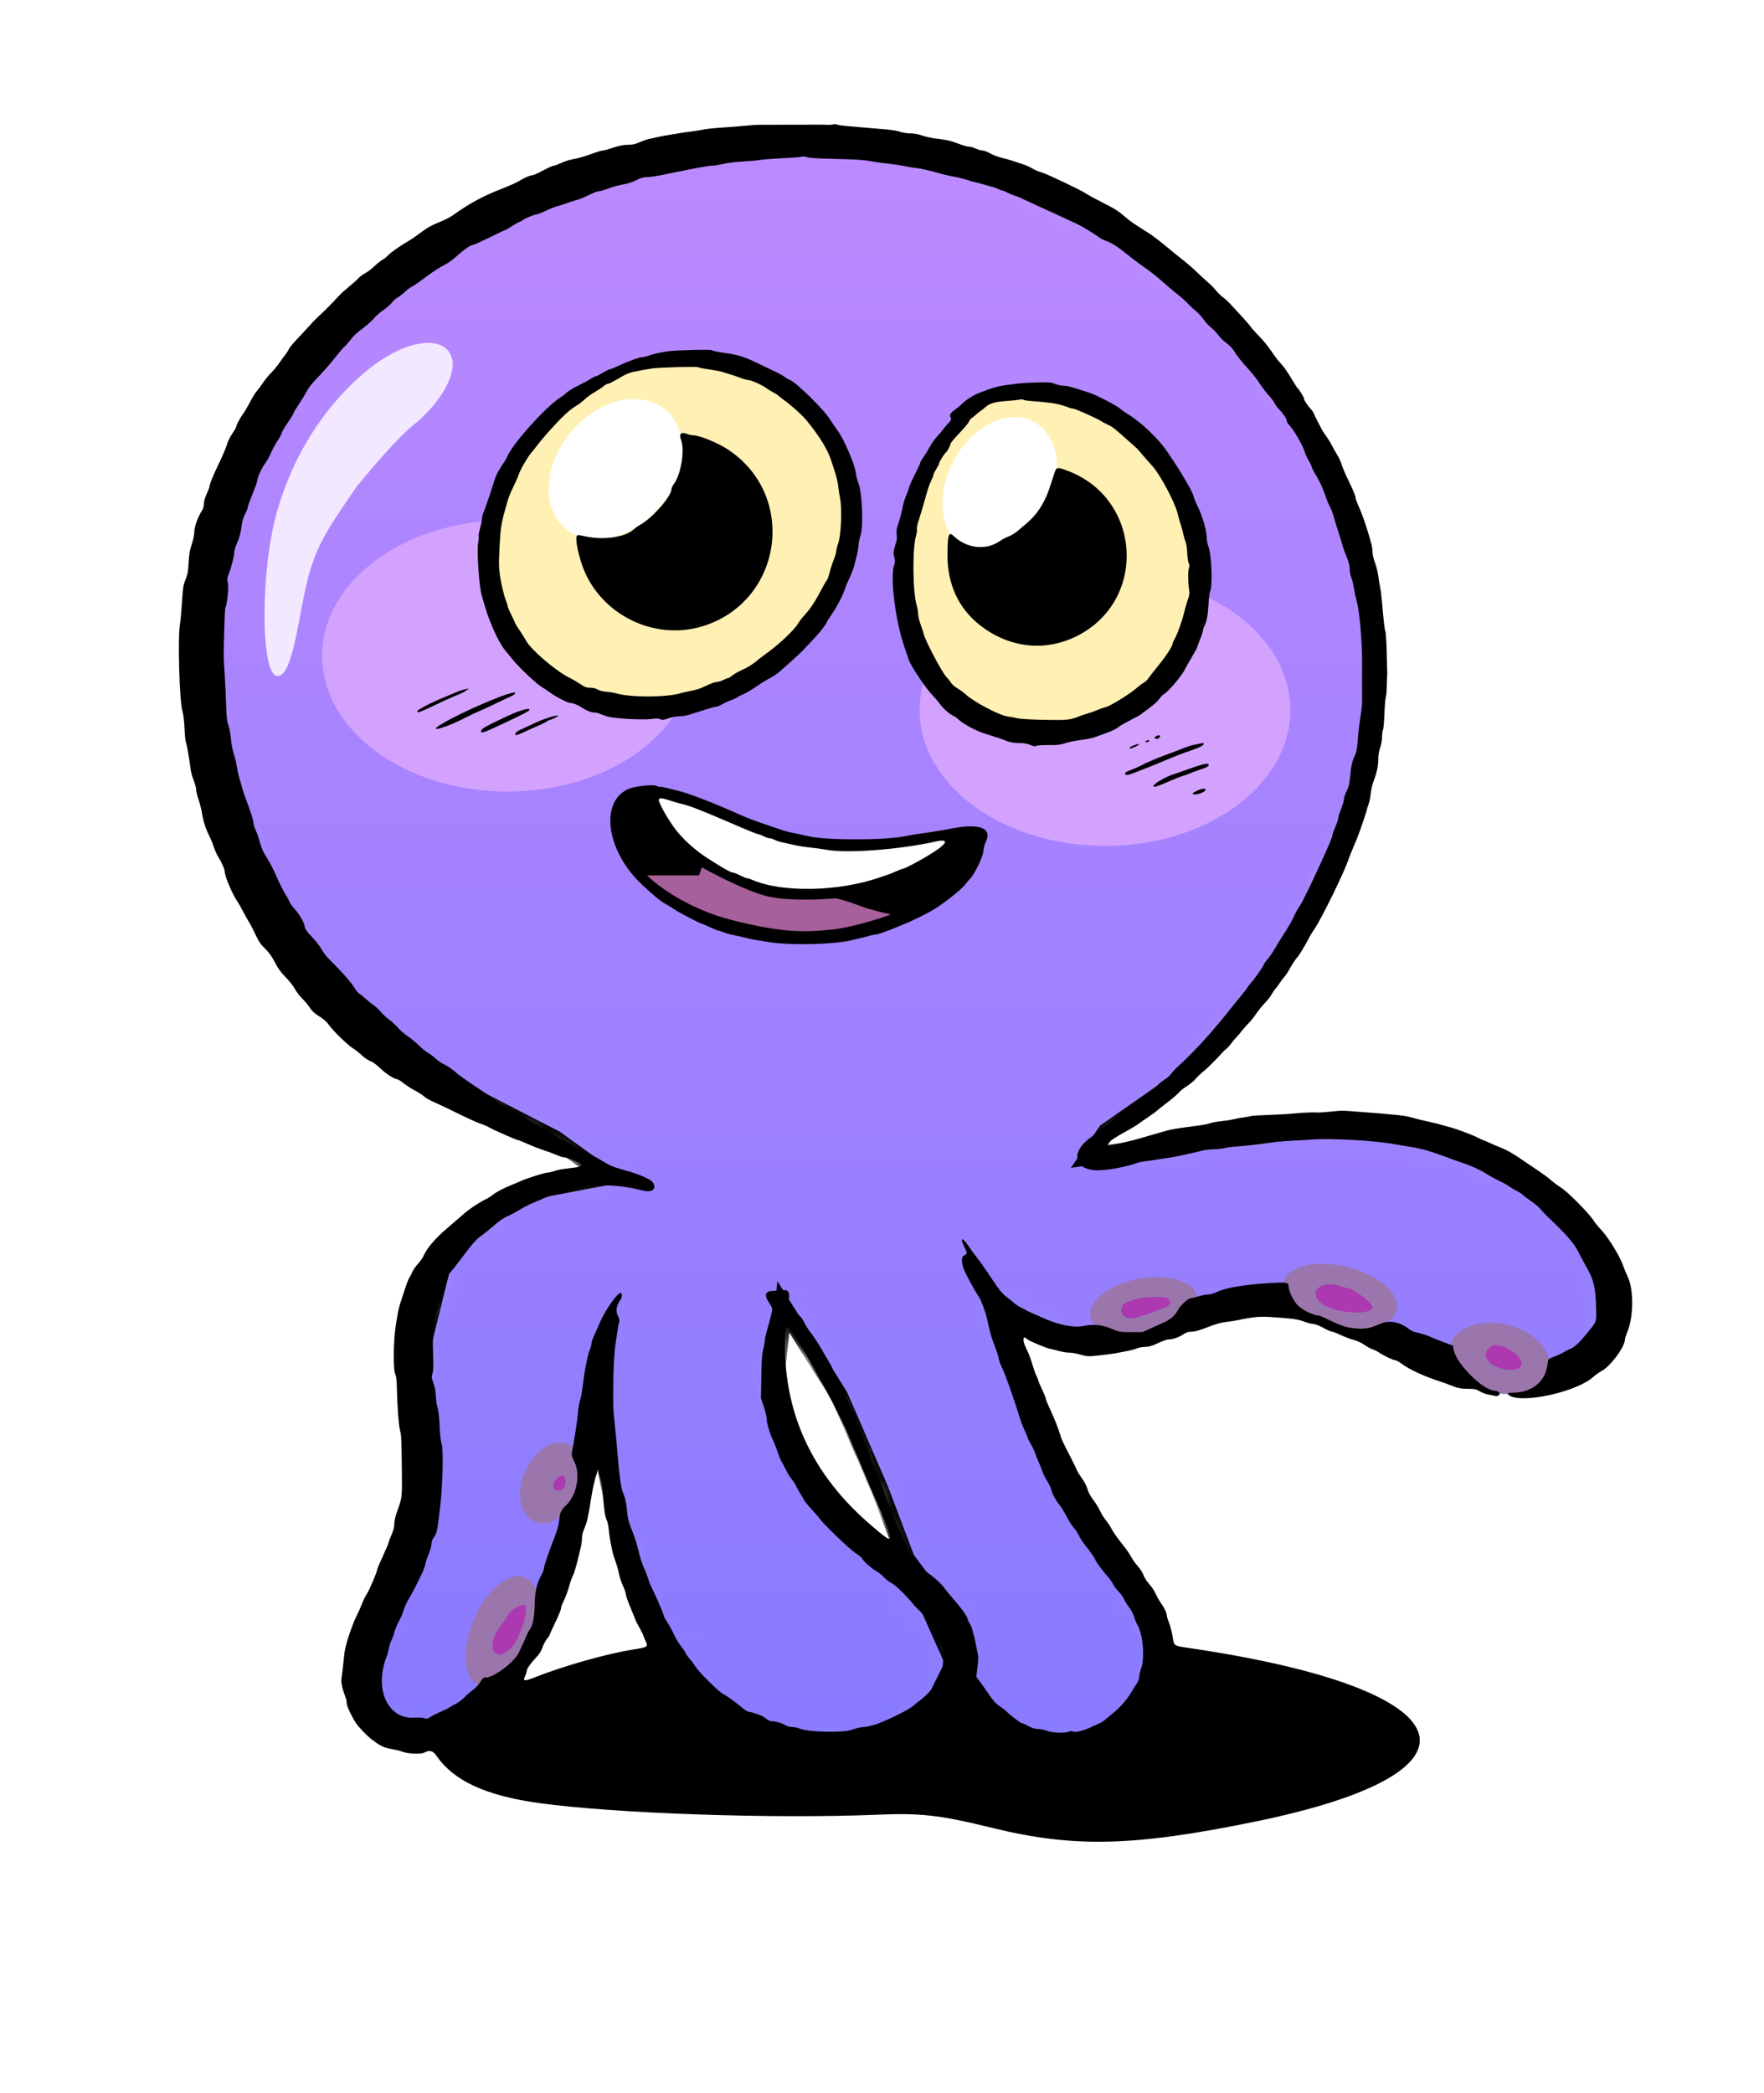 <svg width="102" height="121" viewBox="0 0 102 121" fill="none" xmlns="http://www.w3.org/2000/svg">
<mask id="mask0_2640_111728" style="mask-type:alpha" maskUnits="userSpaceOnUse" x="11" y="7" width="83" height="95">
<path d="M71.141 18.726L64.529 13.438L58.192 10.519L50.752 8.426H40.668L29.427 11.731L20.335 18.12L13.777 25.885L11.573 39.214L15.1 52.817L23.255 61.299L32.127 65.87L35.103 68.018L30.198 68.954L25.845 72.038L24.247 78.537L23.531 89.552L21.051 96.161L21.657 99.19L24.247 100.347L28.38 98.529L31.19 94.123L33.119 88.561L34.607 82.613L35.488 87.129L37.527 94.123L41.991 99.576L47.942 100.843L53.453 99.576L55.161 96.161L53.783 93.077L51.414 90.158L47.281 86.413L44.746 80.74L45.297 75.563L48.548 80.74L50.863 86.082L52.406 90.158L55.657 94.509L55.932 98.86L60.506 101.228L65.19 100.016L67.229 96.161L65.19 91.039L60.506 83.659L57.641 75.563L61.994 77.491L68.717 76.169L74.337 75.122L82.217 78.537L89.767 79.749L92.687 77.876L93.073 73.195L88.279 68.018L79.738 64.989L69.764 65.87L62.986 66.861L63.978 65.429L68.717 62.125L74.337 55.185L78.525 46.814L79.738 38.883L78.525 30.952L75.55 24.564L71.141 18.726Z" fill="url(#paint0_linear_2640_111728)" stroke="black"/>
</mask>
<g mask="url(#mask0_2640_111728)">
<path d="M71.141 18.726L64.529 13.438L58.192 10.519L50.752 8.426H40.668L29.427 11.731L20.335 18.12L13.777 25.885L11.573 39.214L15.1 52.817L23.255 61.299L32.127 65.87L35.103 68.018L30.198 68.954L25.845 72.038L24.247 78.537L23.531 89.552L21.051 96.161L21.657 99.19L24.247 100.347L28.38 98.529L31.19 94.123L33.119 88.561L34.607 82.613L35.488 87.129L37.527 94.123L41.991 99.576L47.942 100.843L53.453 99.576L55.161 96.161L53.783 93.077L51.414 90.158L47.281 86.413L44.746 80.74L45.297 75.563L48.548 80.74L50.863 86.082L52.406 90.158L55.657 94.509L55.932 98.86L60.506 101.228L65.19 100.016L67.229 96.161L65.19 91.039L60.506 83.659L57.641 75.563L61.994 77.491L68.717 76.169L74.337 75.122L82.217 78.537L89.767 79.749L92.687 77.876L93.073 73.195L88.279 68.018L79.738 64.989L69.764 65.87L62.986 66.861L63.978 65.429L68.717 62.125L74.337 55.185L78.525 46.814L79.738 38.883L78.525 30.952L75.55 24.564L71.141 18.726Z" fill="url(#paint1_linear_2640_111728)" stroke="black"/>
<g filter="url(#filter0_f_2640_111728)">
<ellipse rx="10.718" ry="7.848" transform="matrix(-1 0 0 1 63.895 41.059)" fill="#D3A2FF"/>
</g>
<g filter="url(#filter1_f_2640_111728)">
<ellipse rx="10.718" ry="7.848" transform="matrix(-1 0 0 1 29.344 37.919)" fill="#D3A2FF"/>
</g>
</g>
<path d="M68.386 28.474L66.127 25.5L63.151 23.517L60.12 22.526L56.649 23.131L54.61 25.169L53.067 28.033L52.13 32.549L53.342 38.498L56.649 41.582L60.12 42.353L63.977 41.582L66.843 39.819L68.937 36.074L69.488 32.549L68.386 28.474Z" fill="#FFF0B4"/>
<path d="M47.666 24.674L43.974 21.589L40.834 20.708L36.48 21.149L33.284 22.911L30.97 24.674L28.986 28.529L28.27 32.99L29.702 37.286L32.843 40.04L36.921 40.976L40.834 40.48L44.25 38.663L47.005 36.129L49.154 32.109V27.978L47.666 24.674Z" fill="#FFF0B4"/>
<path d="M50.863 51.936L55.436 49.513V48.411H53.508L49.044 48.797L45.793 48.411L43.093 47.475L39.952 46.263L37.362 45.767V47.475L39.676 51.11L44.25 52.652L50.863 51.936Z" fill="white"/>
<ellipse rx="2.955" ry="1.997" transform="matrix(-0.971 -0.24 -0.24 0.971 86.701 78.54)" fill="#9A76AC"/>
<ellipse rx="3.368" ry="1.747" transform="matrix(-0.971 -0.24 -0.24 0.971 77.481 74.949)" fill="#9A76AC"/>
<ellipse rx="3.146" ry="1.662" transform="matrix(-0.983 0.182 0.182 0.983 66.147 75.569)" fill="#9A76AC"/>
<ellipse rx="2.446" ry="1.663" transform="matrix(-0.4 0.916 0.917 0.4 31.883 85.74)" fill="#9A76AC"/>
<ellipse rx="3.388" ry="1.764" transform="matrix(-0.4 0.916 0.917 0.4 29.027 94.313)" fill="#9A76AC"/>
<ellipse rx="3.03" ry="4.186" transform="matrix(-0.886 -0.463 -0.463 0.886 57.81 28.078)" fill="white"/>
<ellipse rx="3.359" ry="4.486" transform="matrix(-0.766 -0.643 -0.644 0.765 35.594 27.128)" fill="white"/>
<path fill-rule="evenodd" clip-rule="evenodd" d="M48.375 7.197C48.4 7.222 48.648 7.261 48.925 7.283C49.203 7.306 49.703 7.349 50.036 7.38C50.37 7.411 50.902 7.457 51.22 7.481C51.538 7.506 51.91 7.567 52.047 7.618C52.183 7.668 52.443 7.71 52.625 7.711C52.807 7.711 53.066 7.751 53.202 7.798C53.543 7.917 53.88 7.989 54.332 8.04C54.736 8.086 54.957 8.138 55.324 8.274C55.713 8.419 55.934 8.482 56.053 8.482C56.116 8.482 56.284 8.531 56.425 8.592C56.566 8.652 56.742 8.702 56.816 8.702C56.89 8.702 57.08 8.772 57.238 8.859C57.507 9.005 57.616 9.043 58.229 9.204C58.358 9.238 58.587 9.309 58.738 9.361C58.89 9.414 59.113 9.488 59.234 9.526C59.355 9.564 59.566 9.663 59.702 9.747C59.838 9.83 60.074 9.929 60.225 9.966C60.491 10.032 62.499 10.988 62.792 11.188C62.925 11.28 63.367 11.517 64.293 11.994C64.501 12.101 64.81 12.317 64.981 12.474C65.152 12.631 65.49 12.885 65.733 13.04C65.975 13.194 66.32 13.415 66.5 13.53C66.679 13.646 67.078 13.951 67.387 14.209C67.695 14.467 68.154 14.839 68.406 15.036C68.657 15.232 69.027 15.555 69.228 15.752C69.428 15.948 69.715 16.212 69.865 16.338C70.016 16.464 70.211 16.663 70.299 16.78C70.386 16.898 70.572 17.079 70.712 17.184C70.851 17.288 71.052 17.473 71.158 17.594C71.264 17.715 71.538 18.012 71.768 18.256C71.998 18.499 72.245 18.785 72.318 18.891C72.39 18.997 72.613 19.245 72.813 19.443C73.013 19.641 73.334 20.038 73.527 20.324C73.719 20.611 73.97 20.935 74.083 21.044C74.196 21.153 74.442 21.5 74.63 21.815C74.818 22.13 74.989 22.4 75.01 22.416C75.09 22.474 75.399 22.962 75.399 23.031C75.399 23.133 75.586 23.429 75.777 23.628C75.865 23.721 75.967 23.876 76.003 23.974C76.039 24.071 76.105 24.212 76.15 24.288C76.195 24.364 76.283 24.537 76.347 24.674C76.41 24.81 76.555 25.045 76.668 25.197C76.781 25.348 76.938 25.601 77.017 25.759C77.096 25.917 77.236 26.165 77.328 26.31C77.421 26.455 77.535 26.709 77.584 26.875C77.632 27.041 77.829 27.497 78.022 27.887C78.215 28.278 78.373 28.656 78.373 28.727C78.373 28.798 78.444 29.012 78.53 29.202C78.794 29.78 79.081 30.627 79.305 31.482C79.337 31.607 79.364 31.81 79.364 31.934C79.364 32.057 79.428 32.327 79.506 32.533C79.584 32.739 79.67 33.081 79.695 33.293C79.721 33.505 79.77 33.802 79.803 33.954C79.836 34.105 79.888 34.514 79.917 34.862C80.004 35.89 80.058 36.372 80.096 36.46C80.203 36.711 80.245 39.903 80.145 40.232C80.109 40.353 80.066 40.821 80.051 41.27C80.035 41.72 79.999 42.134 79.969 42.189C79.939 42.245 79.915 42.435 79.915 42.611C79.915 42.795 79.868 43.061 79.805 43.234C79.735 43.423 79.695 43.672 79.695 43.905C79.695 44.299 79.617 44.656 79.417 45.189C79.349 45.371 79.276 45.693 79.256 45.905C79.236 46.117 79.18 46.39 79.133 46.511C79.086 46.632 79.017 46.843 78.982 46.979C78.946 47.115 78.877 47.338 78.829 47.475C78.781 47.611 78.686 47.884 78.618 48.081C78.55 48.278 78.397 48.662 78.276 48.934C78.156 49.207 78.027 49.529 77.988 49.65C77.751 50.393 76.377 53.198 75.973 53.764C75.872 53.906 75.713 54.173 75.62 54.357C75.45 54.694 75.081 55.3 75.014 55.35C74.952 55.398 74.648 55.864 74.528 56.094C74.465 56.215 74.348 56.389 74.266 56.48C74.185 56.57 74.057 56.742 73.981 56.861C73.905 56.98 73.794 57.128 73.735 57.191C73.675 57.254 73.581 57.394 73.525 57.503C73.469 57.611 73.3 57.826 73.15 57.979C73 58.132 72.77 58.415 72.64 58.608C72.51 58.8 72.315 59.045 72.207 59.151C72.098 59.257 71.924 59.455 71.819 59.591C71.714 59.728 71.565 59.901 71.487 59.977C71.41 60.053 71.286 60.201 71.212 60.307C71.138 60.413 71.018 60.548 70.945 60.607C70.871 60.665 70.734 60.799 70.64 60.904C70.296 61.289 69.747 61.827 69.508 62.015C69.373 62.121 69.163 62.314 69.043 62.445C68.922 62.576 68.719 62.745 68.59 62.82C68.462 62.895 68.275 63.049 68.174 63.163C68.073 63.276 67.78 63.528 67.523 63.723C67.265 63.917 66.993 64.133 66.917 64.203C66.841 64.273 66.606 64.446 66.394 64.587C66.182 64.727 65.921 64.909 65.815 64.99C65.709 65.071 65.424 65.244 65.182 65.374C63.905 66.062 63.643 66.41 64.593 66.156C64.826 66.093 65.141 66.015 65.292 65.981C65.444 65.948 65.729 65.872 65.926 65.813C66.123 65.754 66.469 65.654 66.697 65.591C66.924 65.528 67.234 65.439 67.385 65.393C67.669 65.307 68.089 65.233 68.762 65.15C69.441 65.067 69.803 65.004 70.001 64.934C70.107 64.897 70.392 64.847 70.635 64.822C70.877 64.798 71.187 64.749 71.323 64.714C71.459 64.678 71.719 64.63 71.901 64.608C72.083 64.585 72.269 64.55 72.314 64.53C72.36 64.51 72.806 64.481 73.306 64.466C73.805 64.451 74.499 64.411 74.848 64.377C75.395 64.325 75.918 64.305 76.266 64.324C76.319 64.327 76.623 64.303 76.941 64.271C77.608 64.203 77.578 64.203 78.483 64.273C80.793 64.45 81.215 64.495 81.595 64.603C81.851 64.676 82.165 64.754 82.476 64.823C83.058 64.952 83.206 64.989 83.385 65.047C83.491 65.081 83.664 65.129 83.77 65.154C84.122 65.237 85.074 65.587 85.409 65.757C85.59 65.849 85.754 65.925 85.772 65.925C85.79 65.925 85.973 66.002 86.178 66.096C86.383 66.19 86.675 66.316 86.827 66.375C87.183 66.515 87.499 66.7 88.131 67.136C88.329 67.273 88.707 67.529 88.972 67.705C89.237 67.881 89.556 68.119 89.682 68.233C89.808 68.348 90.059 68.535 90.239 68.649C90.666 68.919 91.869 70.134 92.155 70.582C92.231 70.702 92.411 70.922 92.555 71.073C93.012 71.554 93.689 72.665 93.883 73.25C93.928 73.386 94.031 73.634 94.113 73.801C94.469 74.526 94.465 76.117 94.105 76.991C94.025 77.185 93.959 77.39 93.959 77.447C93.959 77.867 93.113 79.011 92.613 79.265C92.49 79.328 92.272 79.484 92.129 79.612C91.151 80.49 87.94 81.186 87.254 80.668C87.114 80.563 87.193 80.52 87.525 80.52C87.987 80.52 88.434 80.38 88.784 80.126C89.194 79.83 89.415 79.421 89.494 78.815C89.525 78.571 89.527 78.569 89.888 78.429C90.088 78.352 90.311 78.251 90.384 78.203C90.457 78.156 90.653 78.054 90.82 77.976C91.126 77.833 91.362 77.599 91.972 76.832C92.322 76.393 92.318 76.408 92.288 75.505C92.253 74.449 92.148 73.991 91.803 73.39C91.709 73.227 91.435 72.715 91.229 72.319C90.99 71.858 90.544 71.349 89.585 70.441C89.377 70.244 89.144 70 89.066 69.898C88.989 69.797 88.75 69.595 88.535 69.451C88.321 69.306 88.111 69.145 88.068 69.094C88.025 69.043 87.865 68.938 87.711 68.861C87.558 68.784 87.352 68.661 87.253 68.587C87.155 68.513 86.907 68.376 86.703 68.282C86.498 68.189 86.182 68.016 86 67.898C85.638 67.664 84.931 67.336 84.541 67.222C84.405 67.182 84.169 67.099 84.018 67.038C82.954 66.605 82.244 66.404 81.264 66.262C81.082 66.235 80.797 66.187 80.631 66.155C79.527 65.941 76.869 65.797 75.757 65.892C75.575 65.907 75.116 65.933 74.738 65.949C74.359 65.965 73.888 66.002 73.691 66.033C72.985 66.141 72.003 66.256 71.516 66.288C71.243 66.306 70.938 66.345 70.838 66.376C70.738 66.406 70.453 66.438 70.204 66.447C69.956 66.456 69.654 66.49 69.533 66.522C69.014 66.661 67.859 66.911 67.605 66.939C67.454 66.956 67.181 66.996 67 67.028C66.818 67.061 66.496 67.108 66.284 67.134C66.072 67.159 65.793 67.219 65.665 67.266C65.184 67.442 64.302 67.617 63.679 67.659C62.165 67.762 61.797 66.694 63.034 65.791C63.155 65.702 63.354 65.546 63.475 65.443C63.596 65.341 63.906 65.105 64.163 64.921C64.421 64.736 64.668 64.544 64.714 64.493C64.759 64.442 64.982 64.268 65.209 64.107C65.436 63.946 65.656 63.779 65.697 63.738C65.739 63.696 65.974 63.511 66.221 63.325C66.467 63.139 66.794 62.871 66.948 62.728C67.101 62.586 67.301 62.43 67.393 62.383C67.485 62.335 67.631 62.202 67.717 62.087C67.804 61.971 67.986 61.778 68.122 61.657C68.514 61.307 69.371 60.435 69.713 60.038C69.886 59.838 70.239 59.438 70.498 59.151C70.756 58.863 71.032 58.541 71.111 58.435C71.189 58.329 71.382 58.106 71.539 57.939C71.697 57.772 71.9 57.497 71.991 57.327C72.082 57.157 72.235 56.934 72.332 56.831C72.531 56.62 73.085 55.821 73.085 55.746C73.085 55.719 73.181 55.588 73.298 55.455C73.415 55.322 73.592 55.064 73.693 54.882C73.793 54.701 74.058 54.272 74.281 53.929C74.504 53.587 74.736 53.182 74.796 53.03C74.856 52.878 75.001 52.612 75.118 52.439C75.338 52.115 75.513 51.761 76.32 50.008C76.84 48.88 77.051 48.374 77.051 48.258C77.051 48.216 77.125 48.012 77.216 47.805C77.307 47.598 77.381 47.371 77.382 47.3C77.382 47.23 77.456 46.99 77.547 46.767C77.638 46.544 77.712 46.289 77.712 46.2C77.712 46.112 77.779 45.91 77.862 45.752C77.964 45.555 78.024 45.335 78.051 45.051C78.122 44.312 78.19 43.979 78.323 43.728C78.42 43.545 78.464 43.346 78.494 42.959C78.54 42.37 78.614 41.74 78.706 41.169C78.74 40.957 78.765 40.616 78.762 40.411C78.756 40.046 78.754 39.02 78.758 38.181C78.764 37.176 78.618 35.44 78.485 34.918C78.388 34.536 78.316 34.201 78.267 33.899C78.243 33.747 78.182 33.515 78.132 33.382C78.083 33.25 78.042 33.023 78.042 32.879C78.042 32.71 77.983 32.477 77.877 32.228C77.786 32.015 77.677 31.709 77.634 31.548C77.591 31.387 77.47 30.995 77.365 30.677C77.26 30.359 77.143 29.975 77.105 29.823C77.067 29.672 76.987 29.461 76.927 29.355C76.866 29.249 76.773 29.038 76.719 28.887C76.464 28.166 76.354 27.918 76.107 27.504C75.96 27.259 75.839 27.022 75.839 26.978C75.839 26.934 75.77 26.788 75.685 26.653C75.6 26.519 75.487 26.269 75.434 26.099C75.322 25.739 74.818 24.867 74.575 24.613C74.483 24.516 74.407 24.397 74.407 24.349C74.407 24.224 74.218 23.93 73.994 23.706C73.888 23.6 73.754 23.419 73.694 23.302C73.635 23.186 73.481 22.982 73.354 22.849C73.226 22.717 72.99 22.407 72.829 22.161C72.668 21.915 72.372 21.537 72.171 21.321C71.778 20.897 71.527 20.58 71.331 20.256C71.263 20.144 71.087 19.965 70.941 19.857C70.795 19.75 70.614 19.582 70.538 19.483C70.365 19.258 70.123 19.006 69.942 18.863C69.866 18.803 69.699 18.612 69.572 18.439C69.445 18.266 69.248 18.055 69.136 17.971C69.024 17.886 68.819 17.696 68.682 17.548C68.544 17.4 68.306 17.186 68.153 17.072C68 16.958 67.614 16.633 67.296 16.35C66.977 16.066 66.52 15.699 66.28 15.534C66.04 15.369 65.717 15.134 65.562 15.011C64.587 14.235 64.392 14.102 64.01 13.952C63.806 13.873 63.59 13.764 63.53 13.71C63.355 13.556 62.248 12.892 61.795 12.67C61.568 12.558 61.307 12.427 61.217 12.377C60.889 12.199 60.275 11.937 60.023 11.869C59.882 11.83 59.671 11.723 59.555 11.631C59.439 11.539 59.245 11.447 59.124 11.426C58.824 11.376 58.483 11.261 58.232 11.127C58.118 11.065 57.992 11.015 57.953 11.015C57.914 11.015 57.707 10.927 57.493 10.819C57.207 10.675 56.99 10.611 56.67 10.574C56.43 10.547 56.18 10.495 56.113 10.46C55.984 10.39 55.501 10.269 55.048 10.193C54.897 10.167 54.624 10.104 54.442 10.054C53.671 9.84 53.268 9.747 52.983 9.717C52.816 9.7 52.519 9.651 52.322 9.607C52.125 9.563 51.728 9.504 51.441 9.474C51.153 9.445 50.694 9.381 50.422 9.333C49.887 9.237 49.502 9.213 47.888 9.177C47.262 9.163 46.769 9.127 46.661 9.087C46.559 9.049 46.427 9.038 46.358 9.062C46.291 9.085 45.802 9.123 45.272 9.147C44.742 9.171 44.147 9.217 43.95 9.248C43.754 9.28 43.295 9.32 42.931 9.338C42.568 9.356 42.068 9.418 41.82 9.477C41.572 9.535 41.278 9.583 41.165 9.583C41.052 9.583 40.709 9.632 40.403 9.691C39.297 9.907 39.017 9.962 38.773 10.016C38.153 10.153 37.594 10.244 37.369 10.244C37.2 10.244 37.019 10.298 36.793 10.417C36.6 10.518 36.286 10.621 36.038 10.664C35.805 10.704 35.488 10.785 35.335 10.843C34.93 10.995 34.676 11.07 34.562 11.07C34.508 11.07 34.274 11.165 34.043 11.281C33.812 11.398 33.5 11.524 33.348 11.563C33.197 11.602 32.924 11.69 32.742 11.759C32.561 11.828 32.328 11.902 32.226 11.924C32.123 11.946 31.832 12.06 31.58 12.178C31.327 12.296 31.088 12.392 31.049 12.392C30.922 12.392 30.411 12.598 30.245 12.717C30.155 12.78 30.059 12.832 30.03 12.832C30.002 12.832 29.825 12.932 29.637 13.053C29.45 13.174 29.284 13.273 29.27 13.273C29.255 13.273 28.836 13.471 28.34 13.714C27.843 13.956 27.409 14.154 27.375 14.154C27.237 14.154 26.882 14.39 26.485 14.744C26.254 14.95 25.969 15.17 25.851 15.234C25.292 15.536 25.088 15.668 24.532 16.085C24.202 16.333 23.876 16.556 23.806 16.583C23.736 16.609 23.562 16.74 23.419 16.872C23.276 17.005 23.085 17.152 22.994 17.198C22.903 17.244 22.745 17.386 22.643 17.513C22.541 17.64 22.326 17.828 22.165 17.931C22.004 18.034 21.766 18.242 21.635 18.394C21.505 18.545 21.225 18.799 21.013 18.959C20.563 19.297 20.472 19.383 20.213 19.717C20.107 19.853 19.967 20.009 19.9 20.062C19.834 20.116 19.574 20.422 19.322 20.743C19.07 21.065 18.649 21.544 18.387 21.808C18.106 22.091 17.848 22.411 17.759 22.586C17.676 22.75 17.463 23.1 17.286 23.363C17.109 23.627 16.963 23.871 16.963 23.905C16.963 23.939 16.815 24.182 16.633 24.445C16.451 24.707 16.302 24.962 16.302 25.011C16.302 25.06 16.184 25.283 16.038 25.506C15.893 25.73 15.716 26.056 15.646 26.23C15.575 26.405 15.432 26.661 15.326 26.799C15.135 27.049 14.87 27.64 14.87 27.816C14.87 27.867 14.747 28.21 14.595 28.579C14.444 28.947 14.32 29.294 14.32 29.349C14.32 29.404 14.253 29.57 14.172 29.719C14.087 29.873 14.007 30.13 13.984 30.319C13.926 30.792 13.861 31.043 13.695 31.433C13.614 31.621 13.549 31.831 13.549 31.901C13.549 32.118 13.4 32.728 13.253 33.111C13.136 33.416 13.121 33.508 13.17 33.646C13.244 33.86 13.152 34.867 13.033 35.138C13.013 35.183 12.983 35.753 12.966 36.405C12.924 37.997 12.922 37.895 12.995 39.048C13.03 39.609 13.068 40.416 13.078 40.843C13.093 41.408 13.124 41.693 13.195 41.89C13.249 42.038 13.312 42.346 13.334 42.573C13.382 43.057 13.447 43.386 13.562 43.73C13.607 43.866 13.673 44.163 13.709 44.391C13.744 44.618 13.811 44.915 13.858 45.051C13.905 45.188 13.962 45.386 13.986 45.492C14.01 45.598 14.085 45.834 14.152 46.015C14.505 46.958 14.65 47.407 14.651 47.557C14.651 47.648 14.716 47.859 14.794 48.026C14.873 48.192 14.983 48.51 15.038 48.732C15.1 48.979 15.223 49.268 15.357 49.476C15.607 49.865 15.83 50.298 16.085 50.889C16.183 51.117 16.368 51.476 16.496 51.688C16.624 51.9 16.744 52.123 16.763 52.184C16.782 52.244 16.911 52.418 17.05 52.569C17.331 52.876 17.624 53.405 17.624 53.606C17.624 53.694 17.759 53.877 18.034 54.165C18.259 54.4 18.512 54.726 18.594 54.89C18.677 55.054 18.896 55.333 19.08 55.511C19.675 56.085 20.342 56.839 20.5 57.115C20.584 57.263 20.705 57.412 20.767 57.445C20.83 57.479 21.012 57.625 21.172 57.77C21.332 57.915 21.535 58.077 21.623 58.131C21.711 58.185 21.882 58.346 22.003 58.489C22.124 58.632 22.355 58.846 22.515 58.964C22.675 59.082 22.907 59.296 23.029 59.441C23.15 59.585 23.391 59.793 23.563 59.902C23.735 60.012 24.024 60.249 24.206 60.43C24.388 60.61 24.623 60.803 24.729 60.859C24.835 60.914 25.033 61.063 25.17 61.19C25.306 61.317 25.504 61.458 25.609 61.503C25.849 61.607 26.192 61.841 26.433 62.066C26.535 62.161 27.05 62.525 27.578 62.874C28.107 63.224 28.615 63.582 28.707 63.671C28.8 63.76 28.905 63.832 28.94 63.832C29.01 63.832 30.064 64.438 30.457 64.704C30.593 64.796 30.922 64.984 31.187 65.121C31.452 65.258 31.815 65.469 31.993 65.591C32.172 65.712 32.451 65.871 32.613 65.943C32.775 66.016 33.002 66.151 33.117 66.244C33.232 66.337 33.53 66.491 33.778 66.585C34.026 66.68 34.468 66.904 34.759 67.083C35.26 67.391 35.427 67.463 36.02 67.632C36.156 67.671 36.354 67.727 36.46 67.758C36.948 67.898 37.548 68.163 37.686 68.3C38.026 68.638 37.775 68.971 37.267 68.853C36.282 68.623 35.885 68.565 35.127 68.539C34.652 68.523 34.218 68.534 34.099 68.567C33.986 68.597 33.709 68.643 33.483 68.669C32.963 68.73 32.336 68.91 31.669 69.191C31.381 69.312 30.984 69.479 30.787 69.562C30.59 69.644 30.256 69.818 30.044 69.948C29.832 70.078 29.526 70.243 29.363 70.314C29.067 70.445 28.844 70.605 28.37 71.024C28.231 71.148 28.005 71.325 27.868 71.419C27.548 71.639 27.359 71.851 26.681 72.754C26.373 73.164 26.081 73.532 26.031 73.574C25.982 73.615 25.941 73.69 25.941 73.739C25.941 73.789 25.889 73.966 25.825 74.132C25.097 76.034 24.98 76.681 25.047 78.441C25.068 78.977 25.056 79.261 25.007 79.411C24.944 79.6 24.951 79.661 25.065 79.975C25.148 80.203 25.196 80.463 25.201 80.713C25.206 80.925 25.251 81.234 25.303 81.401C25.363 81.597 25.404 81.964 25.42 82.444C25.434 82.912 25.475 83.281 25.53 83.446C25.648 83.8 25.608 85.721 25.455 87.074C25.287 88.556 25.267 88.648 25.048 88.94C24.994 89.012 24.949 89.161 24.948 89.27C24.947 89.38 24.883 89.618 24.805 89.8C24.728 89.982 24.642 90.235 24.616 90.363C24.589 90.492 24.519 90.702 24.461 90.832C24.148 91.519 23.969 91.868 23.591 92.526C23.496 92.693 23.378 92.962 23.331 93.125C23.283 93.288 23.16 93.573 23.058 93.758C22.956 93.944 22.843 94.217 22.806 94.365C22.77 94.513 22.693 94.727 22.635 94.842C22.577 94.956 22.512 95.156 22.491 95.286C22.47 95.416 22.405 95.648 22.347 95.8C21.636 97.657 22.414 99.392 23.922 99.313C24.25 99.296 24.477 99.309 24.552 99.349C24.649 99.401 24.71 99.385 24.921 99.251C25.06 99.163 25.315 99.035 25.488 98.966C25.661 98.897 25.865 98.799 25.941 98.747C26.016 98.696 26.202 98.591 26.354 98.513C26.505 98.436 26.741 98.258 26.877 98.116C27.013 97.974 27.232 97.784 27.363 97.693C27.493 97.602 27.675 97.406 27.767 97.257C27.91 97.024 27.957 96.987 28.111 96.987C28.565 96.987 29.744 96.094 30 95.555C30.185 95.168 30.512 94.439 30.512 94.415C30.512 94.4 30.564 94.315 30.628 94.225C30.817 93.959 30.9 93.538 30.919 92.746C30.937 91.97 31.033 91.567 31.335 91.005C31.397 90.888 31.448 90.751 31.448 90.701C31.448 90.563 31.746 89.678 32.036 88.953C32.207 88.525 32.305 88.187 32.332 87.928C32.383 87.428 32.435 87.313 32.727 87.042C33.344 86.469 33.582 85.244 33.216 84.522C33.068 84.231 33.039 84.123 33.07 83.978C33.091 83.878 33.132 83.648 33.16 83.466C33.188 83.285 33.25 82.913 33.297 82.64C33.345 82.368 33.403 81.921 33.426 81.649C33.45 81.376 33.501 81.066 33.54 80.96C33.579 80.854 33.633 80.594 33.66 80.382C33.741 79.738 33.807 79.294 33.866 79.005C33.897 78.854 33.944 78.618 33.97 78.482C33.997 78.346 34.06 78.138 34.111 78.021C34.161 77.904 34.202 77.749 34.202 77.678C34.202 77.606 34.264 77.418 34.339 77.258C34.414 77.098 34.569 76.744 34.684 76.472C34.99 75.746 35.755 74.669 35.901 74.759C35.993 74.816 35.979 74.994 35.868 75.163C35.624 75.536 35.589 75.81 35.746 76.118C35.808 76.239 35.84 76.368 35.816 76.405C35.793 76.442 35.755 76.614 35.732 76.788C35.708 76.963 35.663 77.26 35.63 77.449C35.501 78.201 35.448 79.351 35.462 81.084C35.463 81.137 35.464 81.274 35.465 81.387C35.465 81.501 35.492 81.829 35.524 82.117C35.556 82.405 35.606 82.913 35.635 83.246C35.845 85.666 35.892 86.002 36.076 86.44C36.166 86.655 36.242 87.066 36.275 87.514C36.29 87.726 36.364 88.03 36.456 88.258C36.655 88.75 36.791 89.143 36.848 89.387C36.873 89.493 36.921 89.679 36.955 89.8C36.989 89.921 37.037 90.095 37.061 90.186C37.084 90.276 37.18 90.524 37.273 90.736C37.366 90.948 37.468 91.221 37.501 91.342C37.533 91.463 37.608 91.653 37.668 91.764C37.854 92.109 38.388 93.342 38.388 93.426C38.388 93.47 38.478 93.639 38.587 93.801C38.697 93.963 38.872 94.282 38.976 94.509C39.08 94.736 39.257 95.034 39.37 95.17C39.483 95.306 39.604 95.484 39.64 95.566C39.675 95.648 39.789 95.809 39.892 95.924C39.995 96.039 40.148 96.245 40.231 96.381C40.407 96.669 41.552 97.807 41.783 97.923C42.026 98.046 42.548 98.419 42.88 98.708C43.045 98.852 43.229 98.97 43.288 98.97C43.346 98.97 43.451 98.992 43.521 99.019C43.591 99.046 43.75 99.099 43.875 99.136C44.001 99.173 44.187 99.275 44.288 99.362C44.415 99.47 44.535 99.521 44.666 99.521C44.882 99.522 45.284 99.649 45.458 99.771C45.521 99.815 45.675 99.851 45.801 99.851C45.927 99.851 46.126 99.894 46.243 99.946C46.671 100.137 48.684 100.192 49.196 100.028C49.684 99.871 49.786 99.851 50.099 99.851C50.494 99.851 52.479 98.941 52.862 98.584C52.944 98.508 53.097 98.384 53.203 98.309C53.596 98.031 54.305 97.22 54.305 97.049C54.305 97.013 54.354 96.886 54.415 96.767C54.578 96.447 54.578 95.179 54.416 94.951C54.355 94.866 54.257 94.689 54.197 94.556C53.915 93.938 53.523 93.376 53.222 93.16C53.106 93.076 52.918 92.892 52.806 92.752C52.391 92.237 51.792 91.653 51.559 91.537C51.428 91.471 51.23 91.319 51.119 91.198C51.008 91.078 50.794 90.908 50.642 90.821C50.374 90.668 49.843 90.186 49.843 90.096C49.843 90.071 49.664 89.929 49.444 89.779C49.071 89.525 47.589 88.094 47.383 87.79C47.332 87.714 47.127 87.478 46.928 87.265C46.729 87.052 46.53 86.805 46.486 86.714C46.441 86.624 46.34 86.451 46.262 86.33C46.183 86.209 46.075 86.016 46.022 85.901C45.969 85.786 45.856 85.612 45.77 85.515C45.684 85.417 45.525 85.155 45.417 84.932C45.308 84.709 45.197 84.499 45.169 84.465C45.141 84.43 45.053 84.209 44.974 83.972C44.895 83.734 44.781 83.445 44.721 83.329C44.539 82.97 44.336 82.302 44.336 82.059C44.336 81.931 44.261 81.608 44.169 81.34L44.002 80.853L44.02 79.626C44.034 78.712 44.062 78.301 44.132 78.014C44.184 77.802 44.226 77.567 44.226 77.492C44.226 77.417 44.273 77.194 44.33 76.996C44.464 76.534 44.613 75.961 44.649 75.775C44.67 75.669 44.624 75.55 44.479 75.335C44.151 74.849 44.247 74.625 44.78 74.633C44.945 74.636 45.169 74.62 45.279 74.599C45.555 74.547 45.673 74.708 45.624 75.073C45.592 75.314 45.602 75.339 45.784 75.505C45.891 75.603 46.008 75.753 46.044 75.84C46.08 75.927 46.165 76.035 46.233 76.079C46.301 76.124 46.424 76.298 46.507 76.466C46.589 76.635 46.735 76.871 46.832 76.991C47.015 77.22 47.279 77.611 47.421 77.865C47.467 77.947 47.647 78.251 47.82 78.542C47.994 78.832 48.136 79.093 48.136 79.12C48.137 79.148 48.211 79.282 48.301 79.418C48.392 79.555 48.466 79.698 48.466 79.737C48.467 79.776 48.566 80.011 48.687 80.258C48.808 80.505 48.907 80.73 48.907 80.759C48.907 80.835 49.355 81.73 49.41 81.764C49.437 81.78 49.458 81.866 49.458 81.956C49.458 82.045 49.532 82.25 49.623 82.411C49.714 82.572 49.788 82.758 49.788 82.825C49.788 82.891 49.912 83.192 50.064 83.494C50.218 83.802 50.339 84.118 50.339 84.215C50.339 84.309 50.411 84.539 50.498 84.725C50.636 85.02 50.947 85.81 51.162 86.413C51.2 86.519 51.281 86.73 51.341 86.881C51.402 87.032 51.52 87.342 51.603 87.569C51.685 87.797 51.904 88.292 52.089 88.671C52.273 89.05 52.466 89.478 52.516 89.622C52.645 89.994 52.914 90.371 53.203 90.588C53.339 90.69 53.501 90.815 53.561 90.866C53.622 90.916 53.827 91.077 54.017 91.223C54.207 91.369 54.467 91.629 54.594 91.801C54.722 91.972 54.99 92.299 55.191 92.526C55.591 92.979 55.957 93.501 55.957 93.618C55.957 93.66 56.002 93.759 56.057 93.84C56.112 93.92 56.184 94.085 56.218 94.206C56.336 94.636 56.393 94.869 56.42 95.032C56.435 95.123 56.475 95.321 56.51 95.473C56.584 95.805 56.585 95.893 56.511 96.486L56.454 96.948L56.715 97.302C56.858 97.497 57.1 97.84 57.251 98.064C57.43 98.329 57.614 98.527 57.778 98.631C57.916 98.718 58.09 98.849 58.164 98.922C58.426 99.182 59.013 99.631 59.091 99.631C59.134 99.631 59.302 99.705 59.463 99.796C59.662 99.908 59.831 99.961 59.991 99.961C60.121 99.961 60.362 100.011 60.528 100.071C60.867 100.195 61.589 100.223 61.813 100.121C61.911 100.076 61.977 100.077 62.063 100.122C62.182 100.186 62.743 100.036 63.146 99.832C63.236 99.787 63.413 99.708 63.538 99.657C63.665 99.606 63.851 99.486 63.953 99.391C64.055 99.296 64.225 99.153 64.33 99.073C64.718 98.778 65.15 98.287 65.416 97.838C65.505 97.688 65.644 97.469 65.724 97.351C65.81 97.225 65.871 97.062 65.871 96.954C65.871 96.853 65.919 96.64 65.98 96.48C66.21 95.864 66.091 94.473 65.761 93.931C65.706 93.84 65.622 93.632 65.574 93.469C65.526 93.306 65.4 93.067 65.293 92.937C65.186 92.807 65.052 92.593 64.995 92.462C64.938 92.331 64.801 92.137 64.689 92.031C64.579 91.925 64.437 91.736 64.374 91.611C64.312 91.485 64.161 91.275 64.04 91.142C63.803 90.884 63.337 90.251 63.337 90.188C63.337 90.132 63.02 89.676 62.74 89.332C62.605 89.165 62.446 88.917 62.386 88.781C62.327 88.645 62.196 88.447 62.096 88.341C61.995 88.234 61.8 87.928 61.661 87.659C61.522 87.39 61.335 87.086 61.244 86.982C61.052 86.764 60.833 86.349 60.78 86.104C60.76 86.01 60.658 85.801 60.554 85.639C60.45 85.478 60.324 85.22 60.274 85.067C60.224 84.913 60.128 84.677 60.062 84.54C59.996 84.404 59.907 84.181 59.864 84.045C59.821 83.908 59.706 83.662 59.606 83.497C59.508 83.332 59.427 83.171 59.427 83.139C59.427 83.107 59.35 82.92 59.256 82.723C59.162 82.526 59.053 82.253 59.013 82.117C58.946 81.888 58.669 81.044 58.535 80.657C58.503 80.567 58.395 80.257 58.295 79.969C58.196 79.681 58.038 79.285 57.944 79.088C57.851 78.891 57.76 78.643 57.742 78.537C57.712 78.36 57.626 78.1 57.404 77.518C57.301 77.248 57.189 76.814 57.062 76.196C56.996 75.878 56.686 75.063 56.59 74.956C56.508 74.867 56.114 74.171 55.871 73.691C55.584 73.121 55.541 72.68 55.764 72.579C55.936 72.501 55.936 72.433 55.764 72.093C55.483 71.539 55.643 71.504 56.001 72.041C56.132 72.236 56.309 72.483 56.397 72.589C56.572 72.802 57.051 73.48 57.388 73.993C57.776 74.584 57.958 74.802 58.241 75.015C58.393 75.13 58.592 75.291 58.683 75.372C58.774 75.454 58.96 75.569 59.096 75.628C59.233 75.687 59.409 75.797 59.488 75.873C59.567 75.948 59.753 76.043 59.901 76.084C60.049 76.125 60.294 76.209 60.446 76.27C61.305 76.618 62.119 76.769 62.605 76.672C63.23 76.546 63.701 76.588 64.248 76.816C64.726 77.015 64.762 77.022 65.402 77.021L66.063 77.02L66.587 76.781C66.874 76.65 67.234 76.487 67.385 76.42C67.692 76.282 67.983 76.011 68.11 75.745C68.218 75.517 68.699 75.067 68.835 75.067C68.893 75.067 69.096 75.018 69.285 74.957C69.475 74.897 69.727 74.847 69.845 74.847C69.963 74.847 70.177 74.789 70.32 74.717C70.832 74.461 71.997 74.262 73.439 74.184C74.458 74.129 74.517 74.142 74.517 74.414C74.517 74.657 74.803 75.234 75.04 75.47C75.321 75.75 75.945 76.055 76.24 76.058C76.293 76.058 76.564 76.173 76.841 76.312C77.553 76.67 77.936 76.785 78.513 76.816C79.036 76.843 79.143 76.82 79.832 76.531C80.346 76.315 80.931 76.424 81.457 76.832C81.563 76.915 81.712 76.995 81.787 77.011C82.082 77.071 82.573 77.219 82.687 77.282C82.752 77.318 83.079 77.451 83.412 77.577L84.018 77.807L84.051 78.02C84.177 78.828 85.766 80.41 86.453 80.41C86.511 80.41 86.606 80.447 86.665 80.492C86.802 80.599 86.627 80.77 86.441 80.71C86.381 80.691 86.218 80.657 86.08 80.636C85.941 80.615 85.714 80.53 85.574 80.448C85.357 80.321 85.258 80.299 84.893 80.299C84.473 80.299 84.261 80.257 83.88 80.094C83.774 80.049 83.551 79.968 83.385 79.914C82.332 79.573 81.507 79.194 81.022 78.829C80.889 78.729 80.733 78.647 80.676 78.647C80.564 78.647 79.978 78.367 79.739 78.198C79.658 78.141 79.488 78.058 79.362 78.013C79.235 77.969 79.017 77.848 78.876 77.746C78.736 77.644 78.472 77.522 78.29 77.475C78.108 77.429 77.769 77.302 77.536 77.193C77.304 77.084 77.07 76.995 77.018 76.995C76.965 76.995 76.742 76.896 76.521 76.775C76.3 76.653 76.05 76.554 75.966 76.554C75.881 76.553 75.7 76.513 75.564 76.464C75.102 76.299 74.932 76.264 74.352 76.215C72.861 76.088 72.716 76.094 71.516 76.34C71.364 76.371 71.067 76.415 70.855 76.438C70.604 76.466 70.242 76.571 69.82 76.738C69.37 76.916 69.09 76.995 68.91 76.995C68.722 76.995 68.593 77.034 68.443 77.136C68.194 77.305 67.84 77.436 67.633 77.436C67.481 77.436 67.307 77.497 66.764 77.744C66.585 77.825 66.37 77.876 66.206 77.876C66.059 77.876 65.845 77.915 65.731 77.963C65.617 78.011 65.385 78.075 65.215 78.106C65.045 78.137 64.795 78.185 64.659 78.214C64.411 78.266 63.826 78.343 63.197 78.405C62.944 78.43 62.77 78.41 62.475 78.323C62.261 78.259 61.972 78.207 61.833 78.207C61.694 78.207 61.436 78.167 61.261 78.118C61.085 78.07 60.842 78.011 60.721 77.987C60.486 77.942 59.495 77.526 59.404 77.435C59.131 77.162 59.095 77.487 59.345 77.97C59.452 78.176 59.602 78.566 59.68 78.837C59.758 79.109 59.869 79.424 59.927 79.537C59.985 79.651 60.032 79.772 60.032 79.805C60.032 79.838 60.132 80.073 60.253 80.327C60.374 80.581 60.473 80.827 60.473 80.874C60.473 80.921 60.57 81.164 60.688 81.414C60.957 81.985 61.211 82.621 61.298 82.943C61.36 83.174 61.509 83.499 61.828 84.1C61.969 84.364 62.186 84.809 62.285 85.036C62.318 85.112 62.442 85.309 62.561 85.474C62.679 85.64 62.808 85.875 62.846 85.998C62.946 86.316 63.042 86.496 63.267 86.789C63.375 86.93 63.526 87.183 63.603 87.349C63.679 87.516 63.834 87.763 63.947 87.9C64.059 88.036 64.214 88.272 64.29 88.423C64.365 88.575 64.618 88.934 64.85 89.222C65.083 89.509 65.336 89.869 65.413 90.02C65.491 90.172 65.658 90.408 65.785 90.545C65.913 90.682 66.063 90.918 66.118 91.068C66.173 91.219 66.324 91.454 66.454 91.59C66.583 91.726 66.749 91.976 66.823 92.145C66.897 92.314 67.037 92.562 67.135 92.696C67.329 92.963 67.468 93.258 67.468 93.405C67.468 93.456 67.526 93.645 67.598 93.825C67.67 94.004 67.761 94.356 67.801 94.607C67.891 95.175 67.859 95.152 68.742 95.282C84.871 97.655 86.688 102.433 72.562 105.325C65.551 106.76 62.103 106.843 57.401 105.691C54.332 104.939 53.273 104.817 50.709 104.923C44.693 105.17 35.537 104.855 31.173 104.25C28.1 103.824 26.239 102.968 25.242 101.52C25.027 101.208 24.842 101.164 24.499 101.345C24.342 101.427 23.606 101.401 23.345 101.303C23.213 101.254 22.993 101.194 22.857 101.169C22.264 101.063 22.113 101.007 21.742 100.753C21.376 100.502 21.118 100.263 20.712 99.796C20.473 99.522 20.048 98.681 20.048 98.482C20.048 98.39 20.026 98.257 19.998 98.188C19.804 97.686 19.706 97.26 19.741 97.063C19.761 96.946 19.801 96.626 19.83 96.354C19.858 96.081 19.902 95.697 19.927 95.5C19.982 95.073 20.369 93.917 20.626 93.411C20.728 93.212 20.866 92.901 20.934 92.719C21.002 92.537 21.124 92.289 21.206 92.168C21.354 91.949 21.81 90.878 21.81 90.749C21.81 90.712 21.959 90.361 22.141 89.969C22.322 89.578 22.471 89.224 22.471 89.183C22.471 89.142 22.545 88.945 22.636 88.745C22.746 88.503 22.801 88.292 22.801 88.118C22.801 87.973 22.848 87.722 22.905 87.561C23.263 86.547 23.251 86.621 23.239 85.358C23.218 83.22 23.208 82.973 23.136 82.723C23.057 82.447 22.968 81.28 22.949 80.272C22.942 79.858 22.911 79.564 22.866 79.486C22.718 79.222 22.744 77.405 22.909 76.472C22.941 76.29 22.988 76.017 23.015 75.866C23.041 75.715 23.101 75.479 23.148 75.343C23.195 75.206 23.313 74.847 23.409 74.544C23.506 74.241 23.627 73.931 23.679 73.856C23.731 73.78 23.808 73.631 23.85 73.525C23.892 73.419 24.032 73.219 24.162 73.08C24.291 72.941 24.445 72.718 24.504 72.584C24.69 72.164 25.181 71.589 25.806 71.058C26.138 70.776 26.57 70.402 26.767 70.227C27.115 69.916 27.67 69.544 28.116 69.324C28.237 69.264 28.408 69.154 28.496 69.081C28.675 68.931 29.156 68.679 29.585 68.51C29.742 68.448 29.979 68.348 30.113 68.287C30.474 68.122 31.502 67.798 31.665 67.797C31.743 67.796 31.918 67.755 32.054 67.706C32.19 67.657 32.488 67.596 32.715 67.571C33.611 67.472 33.731 67.425 33.527 67.259C33.411 67.164 32.759 66.916 32.624 66.916C32.555 66.916 32.365 66.858 32.203 66.786C32.04 66.714 31.702 66.589 31.451 66.507C31.201 66.426 30.778 66.262 30.512 66.142C30.247 66.023 30.002 65.925 29.97 65.925C29.886 65.925 28.571 65.348 28.292 65.188C28.165 65.115 27.925 65.012 27.758 64.959C27.592 64.905 27.009 64.641 26.464 64.372C25.919 64.102 25.299 63.809 25.087 63.719C24.875 63.629 24.615 63.479 24.509 63.385C24.403 63.291 24.167 63.139 23.985 63.048C23.804 62.956 23.517 62.773 23.349 62.64C23.18 62.508 23.012 62.4 22.975 62.4C22.807 62.4 22.317 62.086 21.991 61.77C21.778 61.563 21.547 61.394 21.418 61.352C21.3 61.312 21.085 61.169 20.942 61.033C20.798 60.897 20.546 60.699 20.381 60.593C20.083 60.401 19.262 59.602 19.04 59.288C18.882 59.063 18.695 58.901 18.364 58.7C18.192 58.596 18.022 58.432 17.924 58.276C17.836 58.136 17.634 57.892 17.476 57.734C17.317 57.576 17.125 57.324 17.049 57.173C16.973 57.023 16.735 56.723 16.522 56.506C16.243 56.223 16.066 55.979 15.891 55.635C15.722 55.302 15.553 55.066 15.332 54.855C15.089 54.621 14.96 54.432 14.77 54.029C14.634 53.741 14.482 53.444 14.431 53.368C14.379 53.292 14.219 53.007 14.074 52.734C13.93 52.462 13.768 52.177 13.714 52.101C13.447 51.721 12.998 50.667 12.998 50.419C12.998 50.266 12.824 49.864 12.626 49.559C12.554 49.449 12.437 49.185 12.365 48.973C12.293 48.761 12.158 48.437 12.065 48.252C11.878 47.882 11.745 47.447 11.672 46.971C11.646 46.8 11.562 46.474 11.485 46.245C11.408 46.017 11.346 45.755 11.346 45.663C11.346 45.57 11.28 45.327 11.199 45.121C11.119 44.916 11.035 44.6 11.013 44.418C10.942 43.825 10.798 43.013 10.748 42.916C10.722 42.864 10.686 42.499 10.669 42.105C10.651 41.682 10.603 41.286 10.553 41.138C10.376 40.62 10.269 36.877 10.408 36.078C10.437 35.909 10.488 35.338 10.522 34.807C10.575 33.975 10.603 33.799 10.726 33.513C10.84 33.25 10.876 33.055 10.905 32.549C10.925 32.201 10.972 31.829 11.009 31.723C11.143 31.344 11.236 30.944 11.236 30.743C11.237 30.45 11.46 29.841 11.686 29.512C11.743 29.429 11.786 29.268 11.786 29.141C11.786 29.009 11.854 28.769 11.951 28.556C12.042 28.358 12.117 28.16 12.117 28.116C12.117 28.001 12.306 27.533 12.608 26.904C12.896 26.305 13.056 25.924 13.164 25.582C13.203 25.461 13.33 25.221 13.447 25.048C13.563 24.876 13.659 24.708 13.659 24.674C13.659 24.58 13.875 24.176 14.071 23.903C14.169 23.766 14.351 23.456 14.476 23.214C14.601 22.972 14.761 22.712 14.831 22.636C14.901 22.56 15.068 22.337 15.201 22.14C15.334 21.943 15.557 21.671 15.697 21.534C15.836 21.398 16.059 21.125 16.192 20.928C16.325 20.732 16.467 20.537 16.508 20.496C16.548 20.455 16.63 20.327 16.689 20.211C16.748 20.095 16.939 19.853 17.114 19.673C17.289 19.493 17.593 19.165 17.79 18.944C17.986 18.723 18.245 18.453 18.364 18.345C18.706 18.033 19.284 17.453 19.524 17.182C19.646 17.045 19.931 16.781 20.158 16.595C20.385 16.408 20.642 16.178 20.729 16.084C20.816 15.989 20.99 15.86 21.115 15.797C21.24 15.734 21.479 15.553 21.646 15.394C21.814 15.236 22.025 15.068 22.114 15.021C22.204 14.974 22.352 14.856 22.443 14.76C22.61 14.584 23.136 14.215 23.663 13.907C23.819 13.816 24.145 13.59 24.387 13.405C24.695 13.17 24.986 13.007 25.357 12.864C25.648 12.751 26.004 12.575 26.148 12.472C27.189 11.731 27.912 11.34 29.108 10.877C29.471 10.736 29.88 10.551 30.016 10.465C30.299 10.287 30.649 10.135 30.78 10.132C30.83 10.131 31.019 10.054 31.2 9.961C31.382 9.867 31.623 9.744 31.735 9.687C31.847 9.63 31.974 9.583 32.017 9.583C32.06 9.583 32.241 9.517 32.418 9.436C32.719 9.298 32.854 9.258 33.404 9.147C33.525 9.122 33.81 9.037 34.037 8.956C34.633 8.746 34.778 8.702 34.873 8.702C34.92 8.702 35.184 8.628 35.46 8.537C35.807 8.422 36.07 8.371 36.314 8.371C36.581 8.371 36.746 8.335 36.99 8.223C37.168 8.142 37.413 8.056 37.534 8.033C37.655 8.011 37.866 7.964 38.002 7.93C38.139 7.896 38.399 7.846 38.581 7.82C38.762 7.793 39.06 7.743 39.242 7.709C39.423 7.675 39.758 7.626 39.985 7.601C40.212 7.575 40.522 7.525 40.673 7.49C40.825 7.455 41.308 7.404 41.747 7.376C42.187 7.349 42.806 7.3 43.124 7.268C43.442 7.235 43.802 7.211 43.923 7.214C44.044 7.217 44.329 7.217 44.556 7.214C44.783 7.211 45.217 7.21 45.52 7.211C45.823 7.213 46.232 7.213 46.429 7.211C47.423 7.204 47.63 7.205 47.833 7.216C47.954 7.223 48.116 7.211 48.192 7.19C48.268 7.169 48.35 7.172 48.375 7.197ZM41.157 20.247C41.202 20.291 41.566 20.364 42.078 20.431C42.586 20.498 43.137 20.671 43.648 20.924C43.89 21.044 44.336 21.257 44.639 21.398C44.942 21.539 45.266 21.712 45.36 21.783C45.454 21.855 45.609 21.945 45.705 21.985C46.06 22.132 47.607 23.651 47.958 24.197C48.098 24.414 48.303 24.715 48.415 24.866C48.804 25.391 49.436 26.861 49.494 27.372C49.513 27.539 49.58 27.799 49.643 27.951C49.851 28.453 49.93 30.456 49.761 30.952C49.705 31.119 49.653 31.367 49.646 31.503C49.64 31.639 49.593 31.912 49.544 32.109C49.494 32.306 49.425 32.578 49.392 32.715C49.358 32.851 49.239 33.161 49.126 33.403C49.014 33.645 48.89 33.943 48.851 34.064C48.732 34.435 48.391 35.089 48.091 35.522C47.934 35.748 47.806 35.953 47.806 35.978C47.806 36.054 47.358 36.624 47.035 36.96C46.868 37.133 46.633 37.382 46.511 37.514C46.39 37.647 46.096 37.928 45.858 38.14C45.619 38.352 45.297 38.64 45.142 38.78C44.986 38.92 44.723 39.103 44.556 39.187C44.39 39.271 44.019 39.499 43.733 39.694C43.448 39.889 43.113 40.088 42.99 40.136C42.867 40.184 42.704 40.266 42.629 40.318C42.553 40.37 42.379 40.45 42.243 40.496C42.107 40.542 41.884 40.644 41.747 40.722C41.611 40.8 41.454 40.865 41.398 40.865C41.343 40.865 41.058 40.942 40.765 41.035C40.472 41.129 40.081 41.253 39.895 41.311C39.709 41.369 39.426 41.416 39.265 41.416C39.105 41.416 38.828 41.468 38.649 41.532C38.376 41.629 38.3 41.636 38.165 41.581C38.065 41.539 37.926 41.53 37.797 41.555C37.349 41.643 35.596 41.561 35.138 41.432C35.032 41.401 34.85 41.336 34.732 41.286C34.615 41.237 34.451 41.196 34.367 41.196C34.184 41.196 33.857 41.065 33.627 40.899C33.448 40.77 33.126 40.645 32.971 40.645C32.832 40.645 32.121 40.278 31.806 40.042C31.655 39.929 31.465 39.802 31.384 39.759C31.077 39.596 29.996 38.584 29.629 38.115C29.524 37.981 29.344 37.761 29.229 37.627C28.852 37.188 28.309 36.007 28.033 35.028C27.978 34.831 27.903 34.583 27.868 34.477C27.705 33.99 27.558 31.842 27.654 31.352C27.685 31.194 27.696 31.04 27.678 31.012C27.66 30.983 27.696 30.778 27.757 30.557C27.818 30.337 27.868 30.088 27.868 30.005C27.868 29.922 27.902 29.773 27.943 29.674C27.984 29.574 28.082 29.307 28.159 29.08C28.237 28.852 28.327 28.592 28.358 28.501C28.389 28.41 28.482 28.118 28.564 27.851C28.666 27.52 28.8 27.239 28.986 26.969C29.136 26.752 29.279 26.518 29.305 26.451C29.588 25.708 31.586 23.477 32.425 22.967C32.523 22.908 32.679 22.787 32.771 22.698C32.864 22.61 33.147 22.436 33.401 22.313C33.655 22.189 33.981 22.013 34.126 21.922C34.27 21.83 34.418 21.755 34.454 21.755C34.49 21.755 34.665 21.667 34.843 21.56C35.02 21.453 35.228 21.352 35.304 21.336C35.379 21.32 35.59 21.235 35.772 21.148C36.267 20.909 36.965 20.653 37.121 20.652C37.197 20.652 37.37 20.611 37.507 20.562C37.776 20.465 38.052 20.402 38.608 20.313C39.032 20.245 41.102 20.191 41.157 20.247ZM37.699 21.305C37.315 21.363 36.968 21.427 36.536 21.522C36.411 21.55 36.188 21.642 36.041 21.727C35.349 22.124 35.215 22.193 35.138 22.194C35.093 22.195 34.987 22.254 34.904 22.326C34.82 22.398 34.588 22.553 34.387 22.67C34.186 22.788 33.924 22.978 33.805 23.094C33.686 23.21 33.469 23.375 33.323 23.461C33.076 23.606 32.795 23.838 32.447 24.184C32.186 24.444 31.457 25.248 31.329 25.417C31.26 25.508 31.191 25.595 31.174 25.61C31.158 25.625 31.077 25.728 30.994 25.839C30.912 25.95 30.812 26.074 30.773 26.115C30.579 26.316 30.116 27.093 30.012 27.392C29.947 27.578 29.788 27.941 29.659 28.198C29.529 28.456 29.382 28.828 29.332 29.025C29.281 29.221 29.212 29.469 29.178 29.575C29.069 29.92 28.962 30.476 28.936 30.842C28.846 32.084 28.834 32.619 28.882 33.073C28.933 33.554 29.115 34.364 29.252 34.718C29.309 34.866 29.355 35.02 29.355 35.059C29.355 35.098 29.454 35.329 29.576 35.572C29.697 35.815 29.796 36.028 29.796 36.046C29.796 36.063 29.917 36.257 30.065 36.475C30.212 36.694 30.371 36.947 30.417 37.038C30.668 37.533 32.105 38.77 32.88 39.159C33.077 39.258 33.379 39.434 33.552 39.551C33.808 39.725 33.914 39.764 34.13 39.764C34.293 39.764 34.461 39.805 34.567 39.87C34.669 39.932 34.881 39.985 35.09 40C35.283 40.014 35.54 40.056 35.661 40.094C36.402 40.325 38.501 40.326 39.297 40.094C39.418 40.059 39.628 40.009 39.765 39.983C40.29 39.884 40.467 39.828 40.865 39.634C41.091 39.524 41.346 39.434 41.431 39.434C41.517 39.434 41.684 39.384 41.803 39.324C41.921 39.263 42.05 39.213 42.089 39.213C42.129 39.213 42.243 39.142 42.345 39.056C42.446 38.969 42.719 38.816 42.95 38.715C43.182 38.615 43.508 38.417 43.675 38.277C43.842 38.136 44.09 37.943 44.226 37.847C44.984 37.316 45.918 36.443 46.151 36.047C46.222 35.925 46.384 35.715 46.511 35.578C46.841 35.222 47.121 34.805 47.429 34.211C47.578 33.925 47.743 33.635 47.797 33.566C47.851 33.498 47.928 33.297 47.966 33.119C48.005 32.942 48.109 32.618 48.197 32.399C48.285 32.18 48.356 31.939 48.356 31.864C48.356 31.789 48.404 31.596 48.462 31.436C48.632 30.97 48.7 29.452 48.579 28.832C48.543 28.65 48.494 28.328 48.47 28.116C48.446 27.904 48.359 27.532 48.279 27.29C48.198 27.047 48.104 26.762 48.072 26.656C47.872 26.015 47.392 25.228 46.629 24.296C46.388 24.001 45.761 23.439 45.305 23.109C45.181 23.02 45.046 22.913 45.005 22.872C44.964 22.831 44.828 22.745 44.702 22.681C44.576 22.617 44.398 22.507 44.305 22.436C44.079 22.264 43.434 21.975 43.276 21.975C43.207 21.975 43.014 21.923 42.848 21.859C42.682 21.795 42.434 21.709 42.298 21.669C42.162 21.629 41.964 21.567 41.858 21.531C41.663 21.466 41.403 21.416 40.766 21.322C40.575 21.293 40.403 21.254 40.383 21.235C40.33 21.182 38.142 21.239 37.699 21.305ZM60.831 22.135C61.095 22.245 61.349 22.305 61.544 22.305C61.66 22.305 61.968 22.376 62.229 22.463C62.49 22.549 62.815 22.653 62.952 22.693C63.322 22.802 64.566 23.442 64.777 23.631C64.879 23.722 65.099 23.878 65.267 23.979C65.974 24.401 67.014 25.397 67.487 26.106C67.618 26.302 67.798 26.572 67.886 26.704C68.41 27.49 69.01 28.543 69.01 28.675C69.01 28.734 69.124 29.015 69.264 29.301C69.542 29.869 69.781 30.708 69.781 31.118C69.781 31.262 69.822 31.475 69.873 31.593C70.059 32.023 70.128 33.961 69.966 34.212C69.94 34.252 69.903 34.557 69.883 34.89C69.842 35.591 69.782 35.921 69.653 36.168C69.602 36.265 69.561 36.392 69.561 36.449C69.561 36.507 69.486 36.735 69.395 36.955C69.305 37.176 69.23 37.382 69.23 37.413C69.23 37.444 69.088 37.706 68.913 37.997C68.739 38.287 68.569 38.586 68.536 38.662C68.381 39.015 67.595 39.958 67.321 40.12C67.234 40.171 67.109 40.296 67.043 40.397C66.977 40.498 66.828 40.651 66.713 40.737C66.598 40.822 66.492 40.906 66.476 40.923C66.461 40.94 66.362 41.014 66.256 41.087C66.15 41.16 66.032 41.25 65.995 41.287C65.957 41.323 65.697 41.469 65.416 41.61C65.136 41.751 64.832 41.922 64.742 41.991C64.508 42.166 64.376 42.231 63.868 42.418C63.057 42.716 63.168 42.689 62.139 42.84C61.965 42.865 61.699 42.931 61.547 42.986C61.336 43.062 61.126 43.083 60.647 43.078C60.303 43.074 59.977 43.095 59.921 43.124C59.848 43.164 59.75 43.148 59.564 43.069C59.387 42.993 59.185 42.959 58.912 42.959C58.656 42.959 58.42 42.922 58.242 42.853C57.862 42.708 57.728 42.663 56.995 42.433C56.397 42.245 55.664 41.846 55.359 41.542C55.318 41.501 55.191 41.42 55.077 41.362C54.84 41.241 54.501 40.927 54.304 40.645C54.229 40.539 54.064 40.348 53.936 40.219C53.554 39.836 52.65 38.482 52.547 38.139C52.52 38.049 52.417 37.751 52.32 37.479C51.778 35.961 51.446 33.316 51.713 32.636C51.761 32.512 51.76 32.412 51.709 32.212C51.641 31.945 51.645 31.915 51.831 31.302C51.861 31.207 51.868 31.028 51.849 30.906C51.826 30.762 51.844 30.588 51.899 30.418C52.041 29.984 52.166 29.509 52.208 29.245C52.23 29.109 52.315 28.843 52.395 28.654C52.476 28.466 52.542 28.283 52.542 28.248C52.542 28.179 52.788 27.638 53.043 27.145C53.131 26.975 53.203 26.804 53.203 26.767C53.203 26.729 53.286 26.584 53.387 26.443C53.488 26.303 53.66 26.025 53.77 25.826C53.88 25.626 54.063 25.366 54.179 25.247C54.294 25.129 54.449 24.945 54.524 24.839C54.599 24.733 54.743 24.563 54.844 24.462C54.949 24.356 55.015 24.244 54.997 24.2C54.98 24.157 54.952 24.09 54.936 24.051C54.901 23.964 55.034 23.807 55.296 23.627C55.402 23.554 55.551 23.43 55.626 23.351C55.836 23.134 56.268 22.855 56.583 22.733C57.583 22.346 57.651 22.329 58.738 22.189C59.327 22.113 60.693 22.078 60.831 22.135ZM58.215 23.183C57.533 23.231 57.209 23.324 56.994 23.532C56.954 23.571 56.834 23.664 56.728 23.739C56.622 23.813 56.463 23.942 56.376 24.026C56.288 24.11 56.195 24.178 56.17 24.178C56.144 24.178 56.088 24.259 56.044 24.357C56.001 24.455 55.74 24.769 55.465 25.053C55.19 25.338 54.965 25.611 54.965 25.659C54.965 25.745 54.77 26.105 54.693 26.161C54.611 26.22 54.305 26.708 54.305 26.779C54.305 26.821 54.23 26.972 54.139 27.116C54.048 27.259 53.974 27.413 53.974 27.459C53.974 27.504 53.913 27.661 53.839 27.808C53.765 27.954 53.655 28.257 53.596 28.481C53.486 28.893 53.271 29.622 53.091 30.192C53.036 30.365 53.004 30.554 53.019 30.612C53.035 30.67 53.016 30.814 52.979 30.931C52.753 31.64 52.768 34.162 53.002 34.989C53.052 35.165 53.093 35.405 53.093 35.524C53.093 35.642 53.157 35.907 53.235 36.113C53.313 36.319 53.396 36.574 53.419 36.68C53.491 37.017 54.448 38.837 54.691 39.1C54.815 39.234 54.955 39.41 55.002 39.49C55.05 39.57 55.216 39.712 55.372 39.806C55.528 39.899 55.73 40.047 55.822 40.134C56.274 40.566 57.783 41.362 58.27 41.426C58.437 41.447 58.697 41.495 58.848 41.532C59.008 41.571 59.67 41.608 60.418 41.621C61.741 41.643 61.864 41.631 62.401 41.416C62.537 41.362 62.76 41.287 62.896 41.251C63.033 41.214 63.281 41.126 63.447 41.056C63.614 40.986 63.824 40.911 63.915 40.891C64.225 40.82 65.363 40.107 65.843 39.683C65.934 39.603 66.073 39.503 66.151 39.461C66.23 39.419 66.34 39.315 66.395 39.23C66.45 39.145 66.697 38.828 66.944 38.525C67.416 37.946 67.798 37.367 67.798 37.23C67.799 37.185 67.843 37.074 67.898 36.983C68.067 36.702 68.338 35.96 68.462 35.441C68.527 35.168 68.63 34.814 68.691 34.655C68.768 34.451 68.79 34.302 68.766 34.159C68.695 33.755 68.683 33.017 68.744 32.864C68.79 32.747 68.788 32.673 68.736 32.561C68.698 32.479 68.659 32.211 68.65 31.965C68.64 31.72 68.597 31.435 68.555 31.332C68.511 31.229 68.458 31.046 68.435 30.925C68.412 30.803 68.338 30.531 68.27 30.319C68.203 30.107 68.118 29.809 68.083 29.658C67.939 29.045 67.058 27.398 66.628 26.937C66.498 26.798 66.256 26.523 66.09 26.326C65.924 26.129 65.772 25.956 65.752 25.94C65.733 25.925 65.534 25.748 65.312 25.546C64.52 24.828 64.31 24.662 64.066 24.557C63.931 24.499 63.755 24.407 63.675 24.352C63.468 24.208 62.171 23.627 62.059 23.627C62.008 23.627 61.908 23.605 61.839 23.578C61.272 23.355 60.859 23.28 59.748 23.198C59.455 23.177 59.195 23.139 59.17 23.113C59.145 23.088 59.05 23.084 58.959 23.105C58.868 23.125 58.533 23.16 58.215 23.183ZM39.792 25.114C39.853 25.14 39.975 25.163 40.064 25.166C40.467 25.175 41.493 25.594 42.105 25.999C46.074 28.625 45.285 34.644 40.773 36.163C38.081 37.068 35.047 35.746 33.847 33.145C33.568 32.54 33.295 31.47 33.33 31.117C33.35 30.903 33.36 30.901 33.844 31.01C34.853 31.237 36.114 31.069 36.598 30.643C36.719 30.537 36.892 30.411 36.983 30.363C37.684 29.999 38.825 28.709 38.828 28.278C38.828 28.216 38.892 28.079 38.971 27.975C39.375 27.437 39.606 26.028 39.385 25.447C39.24 25.064 39.39 24.941 39.792 25.114ZM61.688 27.202C66.02 28.789 66.371 34.733 62.253 36.784C60.398 37.708 58.299 37.457 56.618 36.11C55.417 35.148 54.782 33.763 54.786 32.109C54.788 30.903 54.851 30.711 55.149 30.996C55.918 31.731 57.055 31.84 57.857 31.255C57.948 31.189 58.158 31.08 58.325 31.014C58.492 30.947 58.732 30.801 58.859 30.688C58.986 30.576 59.222 30.373 59.384 30.238C59.947 29.768 60.385 29.101 60.66 28.295C60.793 27.904 60.895 27.594 60.983 27.317C61.08 27.011 61.14 27.001 61.688 27.202ZM26.92 39.95C26.807 40.026 26.609 40.126 26.479 40.17C26.35 40.214 25.983 40.374 25.665 40.525C24.198 41.222 24.123 41.25 24.123 41.123C24.123 41.043 24.998 40.59 25.665 40.324C25.892 40.233 26.215 40.098 26.381 40.024C26.548 39.95 26.783 39.872 26.904 39.85L27.125 39.81L26.92 39.95ZM29.796 40.07C29.796 40.12 29.686 40.203 29.534 40.269C29.39 40.33 28.975 40.525 28.612 40.702C28.248 40.878 27.827 41.071 27.676 41.132C27.524 41.192 27.227 41.333 27.015 41.445C25.888 42.04 24.652 42.41 25.459 41.91C26.678 41.155 29.796 39.832 29.796 40.07ZM30.61 41.045C30.587 41.119 30.357 41.241 29.297 41.742C27.94 42.384 27.813 42.429 27.813 42.271C27.813 42.14 28.1 41.978 29.383 41.382C30.073 41.061 30.654 40.901 30.61 41.045ZM32.274 41.383C32.274 41.42 31.835 41.637 31.759 41.637C31.729 41.637 31.666 41.671 31.618 41.712C31.57 41.754 31.37 41.855 31.173 41.937C30.976 42.02 30.599 42.189 30.334 42.313C30.07 42.437 29.838 42.523 29.818 42.503C29.738 42.423 29.864 42.29 30.139 42.169C30.299 42.098 30.615 41.951 30.842 41.843C31.07 41.734 31.355 41.615 31.476 41.578C31.597 41.541 31.746 41.491 31.806 41.467C31.967 41.403 32.274 41.348 32.274 41.383ZM67.082 42.566C67.082 42.655 66.92 42.751 66.829 42.716C66.756 42.688 66.752 42.666 66.807 42.6C66.881 42.512 67.082 42.487 67.082 42.566ZM66.449 42.848C66.43 42.879 66.361 42.903 66.294 42.903C66.196 42.902 66.189 42.892 66.256 42.848C66.365 42.778 66.492 42.778 66.449 42.848ZM69.605 43.02C69.573 43.119 69.274 43.26 68.685 43.453C68.424 43.539 67.864 43.757 67.44 43.936C67.016 44.116 66.533 44.316 66.366 44.379C66.2 44.443 65.859 44.576 65.609 44.674C65.276 44.805 65.138 44.837 65.093 44.792C64.998 44.696 65.07 44.635 65.442 44.497C65.632 44.426 65.862 44.325 65.953 44.273C66.172 44.146 66.965 43.805 67.413 43.645C67.609 43.575 67.907 43.464 68.073 43.398C68.701 43.149 68.823 43.107 69.065 43.059C69.201 43.031 69.384 42.994 69.471 42.976C69.591 42.952 69.624 42.963 69.605 43.02ZM65.678 43.153C65.368 43.298 65.32 43.31 65.32 43.24C65.32 43.18 65.727 43.012 65.858 43.018C65.91 43.021 65.829 43.081 65.678 43.153ZM69.891 44.245C69.891 44.318 69.722 44.395 69.155 44.581C69.007 44.629 68.838 44.695 68.779 44.727C68.719 44.758 68.555 44.817 68.413 44.857C68.272 44.897 67.871 45.056 67.523 45.209C66.909 45.48 66.697 45.541 66.697 45.447C66.697 45.317 67.456 44.88 67.908 44.751C67.984 44.729 68.306 44.617 68.624 44.502C69.626 44.14 69.891 44.087 69.891 44.245ZM37.947 45.437C37.993 45.466 38.097 45.491 38.179 45.491C38.26 45.492 38.471 45.532 38.647 45.58C38.822 45.628 39.065 45.689 39.186 45.715C39.728 45.831 41.395 46.473 42.684 47.062C43.137 47.269 43.765 47.506 44.529 47.759C44.801 47.85 45.136 47.961 45.272 48.007C45.408 48.052 45.644 48.115 45.795 48.145C46.116 48.209 46.434 48.277 46.801 48.359C47.823 48.589 51.136 48.587 52.267 48.357C52.556 48.298 52.856 48.25 53.644 48.136C54.142 48.064 54.609 47.986 54.965 47.915C56.688 47.572 57.423 47.877 56.972 48.749C56.925 48.84 56.874 49.055 56.86 49.225C56.833 49.552 56.361 50.533 56.105 50.794C56.038 50.862 55.901 51.023 55.799 51.154C55.525 51.503 54.312 52.434 53.754 52.723C53.618 52.794 53.432 52.891 53.341 52.94C52.663 53.299 50.866 54.029 50.657 54.029C50.593 54.029 50.464 54.052 50.371 54.08C50.278 54.109 50.028 54.172 49.816 54.222C49.604 54.272 49.331 54.337 49.21 54.367C48.233 54.61 45.719 54.666 44.474 54.474C43.803 54.37 43.489 54.313 43.234 54.25C42.931 54.174 42.595 54.099 42.284 54.038C42.156 54.012 41.954 53.95 41.837 53.9C41.72 53.849 41.588 53.808 41.544 53.808C41.499 53.808 41.283 53.722 41.063 53.616C40.842 53.51 40.646 53.423 40.626 53.423C40.53 53.423 39.359 52.818 39.021 52.593C38.809 52.452 38.536 52.286 38.415 52.223C38.201 52.111 37.816 51.793 37.154 51.178C35.038 49.217 34.642 46.3 36.394 45.592C36.744 45.451 37.805 45.345 37.947 45.437ZM69.713 45.671C69.679 45.774 69.337 45.927 69.134 45.93C68.887 45.934 68.91 45.866 69.204 45.723C69.481 45.589 69.748 45.561 69.713 45.671ZM38.097 46.222C38.038 46.389 38.816 47.713 39.259 48.199C39.62 48.596 39.679 48.654 40.033 48.962C40.393 49.275 40.696 49.491 41.304 49.87C41.994 50.3 42.27 50.449 42.38 50.449C42.428 50.449 42.614 50.523 42.794 50.614C42.974 50.705 43.158 50.779 43.203 50.779C43.249 50.779 43.367 50.815 43.467 50.859C45.21 51.627 48.504 51.563 50.917 50.715C51.008 50.682 51.194 50.619 51.331 50.573C51.467 50.527 51.707 50.431 51.864 50.359C52.021 50.287 52.177 50.228 52.21 50.228C52.3 50.228 52.978 49.877 53.595 49.511C54.785 48.805 54.982 48.457 54.077 48.66C52.001 49.126 48.962 49.352 47.778 49.13C47.596 49.096 47.225 49.044 46.952 49.014C46.423 48.958 46.057 48.896 45.658 48.797C45.522 48.763 45.311 48.716 45.19 48.693C45.069 48.67 44.89 48.609 44.793 48.559C44.696 48.508 44.565 48.466 44.502 48.466C44.438 48.466 44.289 48.416 44.171 48.356C44.052 48.295 43.923 48.246 43.884 48.246C43.816 48.246 43.17 47.981 41.913 47.438C40.574 46.859 39.831 46.573 39.434 46.484C39.254 46.444 38.813 46.315 38.498 46.21C38.288 46.141 38.124 46.145 38.097 46.222ZM45.392 77.302C45.267 81.615 46.928 85.248 50.367 88.184C51.797 89.405 51.794 89.417 50.651 86.742C50.127 85.516 49.518 84.067 49.297 83.521C48.623 81.857 46.885 78.646 45.756 76.978C45.459 76.54 45.413 76.581 45.392 77.302ZM34.48 85.284C34.41 85.446 34.284 86.003 34.2 86.523C33.991 87.809 33.947 88.012 33.793 88.356C33.71 88.543 33.651 88.775 33.651 88.919C33.651 89.055 33.627 89.271 33.597 89.4C33.336 90.518 33.231 90.892 33.109 91.137C33.053 91.25 32.977 91.466 32.939 91.617C32.859 91.936 32.688 92.392 32.542 92.68C32.486 92.79 32.44 92.922 32.44 92.974C32.44 93.08 32.337 93.328 32.006 94.022C31.881 94.284 31.779 94.514 31.779 94.534C31.779 94.554 31.706 94.662 31.618 94.774C31.529 94.885 31.415 95.105 31.365 95.261C31.307 95.442 31.185 95.638 31.029 95.801C30.699 96.145 30.457 96.487 30.457 96.608C30.457 96.663 30.415 96.796 30.364 96.903C30.219 97.207 30.315 97.22 30.925 96.979C32.575 96.326 35.022 95.632 36.543 95.384C37.487 95.231 37.489 95.229 37.312 94.847C37.237 94.685 37.176 94.523 37.176 94.487C37.176 94.45 37.098 94.298 37.002 94.148C36.906 93.998 36.785 93.764 36.733 93.628C36.68 93.491 36.535 93.134 36.411 92.834C36.286 92.533 36.185 92.233 36.185 92.166C36.185 92.099 36.119 91.901 36.04 91.727C35.895 91.41 35.831 91.206 35.746 90.791C35.721 90.67 35.645 90.422 35.577 90.241C35.508 90.059 35.43 89.799 35.403 89.662C35.376 89.526 35.328 89.29 35.297 89.139C35.267 88.988 35.224 88.678 35.202 88.451C35.181 88.223 35.13 87.977 35.089 87.904C34.992 87.73 34.92 87.261 34.865 86.44C34.82 85.768 34.769 85.492 34.647 85.264C34.61 85.195 34.592 85.105 34.607 85.065C34.623 85.024 34.618 84.975 34.597 84.954C34.577 84.933 34.553 84.973 34.544 85.044C34.535 85.115 34.507 85.223 34.48 85.284Z" fill="black"/>
<path d="M30.239 93.956C30.355 93.726 30.457 92.953 30.389 92.831C30.277 92.632 29.538 93.049 29.351 93.417C29.29 93.536 29.12 93.782 28.974 93.964C28.524 94.522 28.343 95.271 28.594 95.538C28.975 95.944 29.771 95.314 30.071 94.371C30.11 94.25 30.186 94.063 30.239 93.956Z" fill="#AC39B0"/>
<path d="M32.271 86.192C32.583 86.192 32.792 85.796 32.661 85.453C32.586 85.255 32.413 85.272 32.186 85.499C31.9 85.785 31.95 86.192 32.271 86.192Z" fill="#AC39B0"/>
<path d="M67.358 75.591C67.804 75.427 67.765 75.089 67.291 75.007C66.905 74.939 65.934 75.011 65.595 75.133C65.023 75.337 64.984 75.359 64.904 75.513C64.654 75.996 65.102 76.356 65.729 76.175C66.048 76.083 66.559 75.907 66.862 75.784C67.028 75.717 67.251 75.63 67.358 75.591Z" fill="#AC39B0"/>
<path d="M77.865 74.458C77.796 74.457 77.653 74.422 77.546 74.382C76.339 73.926 75.511 74.788 76.533 75.437C77.356 75.96 79.364 76.058 79.364 75.576C79.364 75.328 78.209 74.467 77.865 74.458Z" fill="#AC39B0"/>
<path d="M87.368 79.198C88.288 79.198 88.158 78.455 87.151 77.96C86.631 77.705 86.326 77.7 86.09 77.942C85.563 78.481 86.292 79.198 87.368 79.198Z" fill="#AC39B0"/>
<path d="M49.65 52.349C50.201 52.569 51.129 52.789 51.524 52.872C50.844 53.12 49.199 53.643 48.052 53.753C46.62 53.891 45.325 53.974 42.239 53.175C39.77 52.536 37.996 51.202 37.417 50.614H40.42L40.586 50.146C41.33 50.568 43.109 51.49 44.278 51.798C45.446 52.106 47.465 52.018 48.328 51.936C48.539 51.982 49.099 52.129 49.65 52.349Z" fill="#A6609A"/>
<path d="M17.799 33.468C18.323 31.485 18.956 30.549 20.637 28.125C21.353 27.235 23.023 25.267 23.971 24.518C25.155 23.582 26.588 21.682 26.065 20.525C25.541 19.368 23.365 19.616 21.105 21.516C18.846 23.416 16.972 26.198 16.008 29.612C15.044 33.027 15.071 38.948 16.008 39.085C16.945 39.223 17.276 35.45 17.799 33.468Z" fill="#F2E8FF"/>
<defs>
<filter id="filter0_f_2640_111728" x="-146.823" y="-166.79" width="421.436" height="415.696" filterUnits="userSpaceOnUse" color-interpolation-filters="sRGB">
<feFlood flood-opacity="0" result="BackgroundImageFix"/>
<feBlend mode="normal" in="SourceGraphic" in2="BackgroundImageFix" result="shape"/>
<feGaussianBlur stdDeviation="100" result="effect1_foregroundBlur_2640_111728"/>
</filter>
<filter id="filter1_f_2640_111728" x="-181.374" y="-169.929" width="421.436" height="415.696" filterUnits="userSpaceOnUse" color-interpolation-filters="sRGB">
<feFlood flood-opacity="0" result="BackgroundImageFix"/>
<feBlend mode="normal" in="SourceGraphic" in2="BackgroundImageFix" result="shape"/>
<feGaussianBlur stdDeviation="100" result="effect1_foregroundBlur_2640_111728"/>
</filter>
<linearGradient id="paint0_linear_2640_111728" x1="52.323" y1="8.426" x2="52.323" y2="101.228" gradientUnits="userSpaceOnUse">
<stop stop-color="#BB89FF"/>
<stop offset="1" stop-color="#887AFF"/>
</linearGradient>
<linearGradient id="paint1_linear_2640_111728" x1="52.323" y1="8.426" x2="52.323" y2="101.228" gradientUnits="userSpaceOnUse">
<stop stop-color="#BB89FF"/>
<stop offset="1" stop-color="#887AFF"/>
</linearGradient>
</defs>
</svg>
